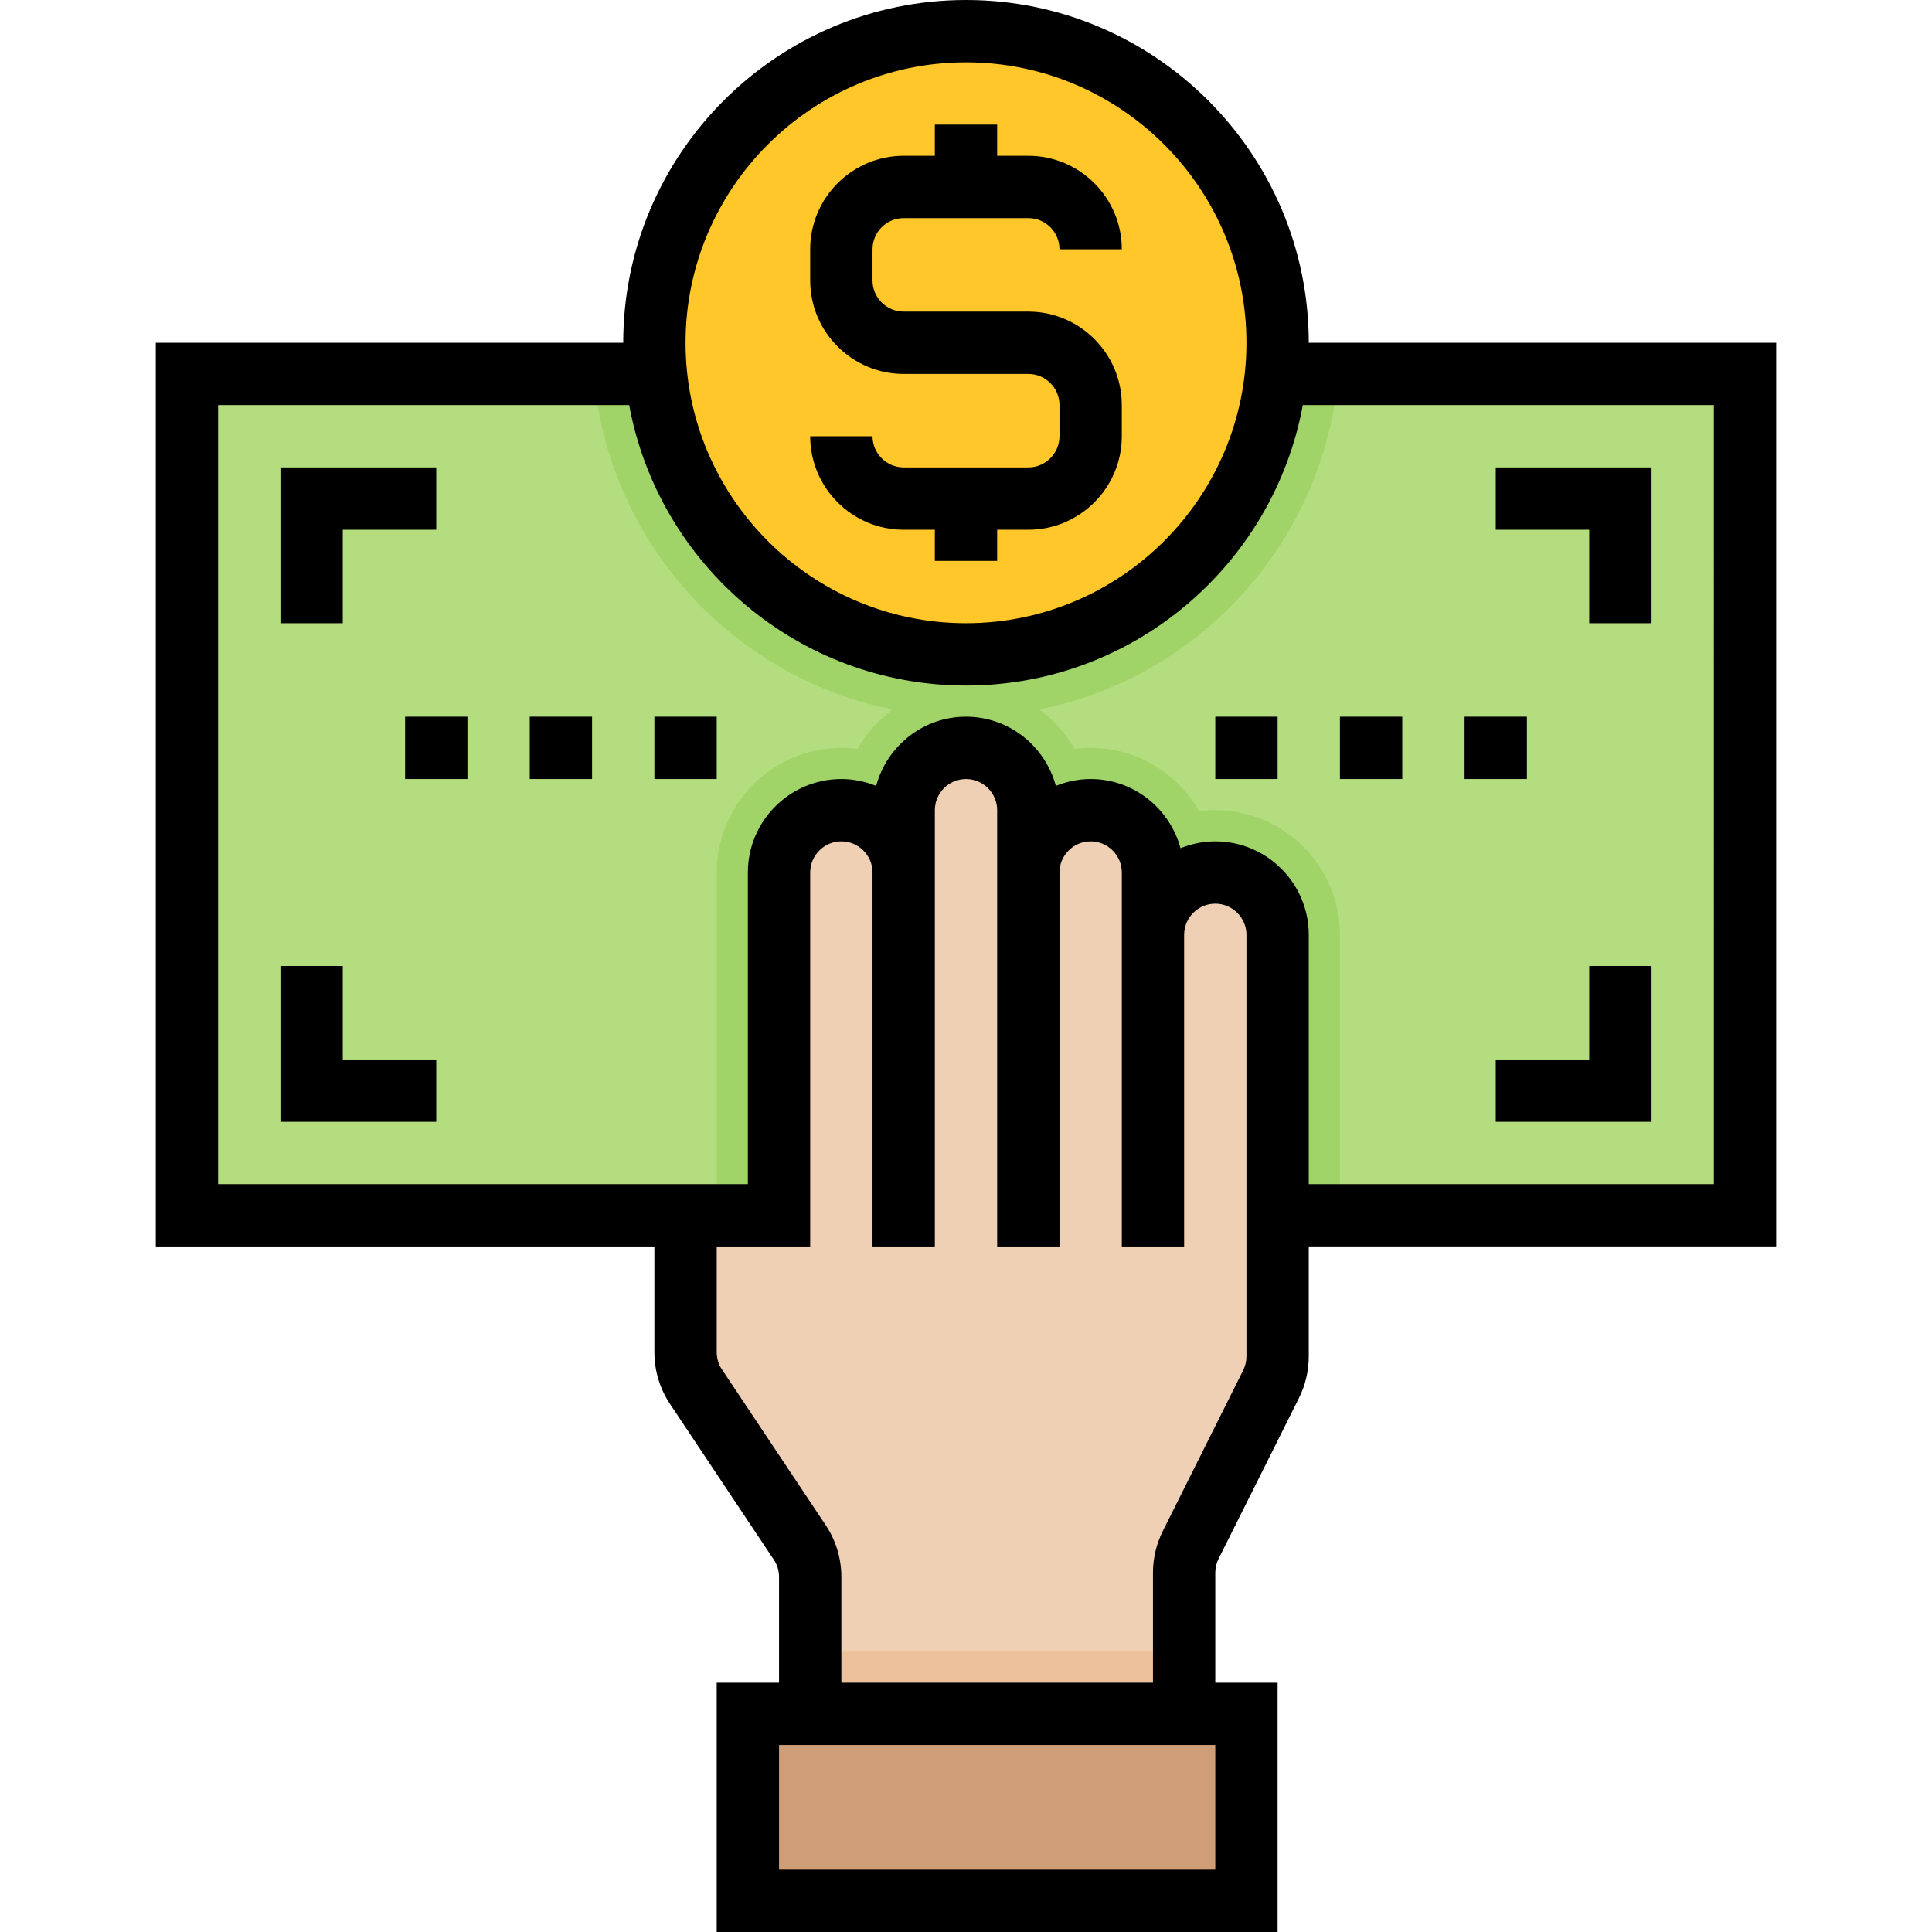<svg height="496pt" viewBox="-40 0 496 496" width="496pt" xmlns="http://www.w3.org/2000/svg"><path d="m288 96h120v216h-400v-216zm0 0" fill="#b4dd7f"/><path d="m288 96h-175.594c4.09 49.199 45.355 88 95.594 88s91.504-38.801 95.594-88zm0 0" fill="#a0d468"/><path d="m288 88c0 44.184-35.816 80-80 80s-80-35.816-80-80 35.816-80 80-80 80 35.816 80 80zm0 0" fill="#ffc729"/><path d="m152 440h128v48h-128zm0 0" fill="#cf9e76"/><path d="m144 312h160v-72c0-17.648-14.352-32-32-32-1.406 0-2.793.098-4.145.266-5.496-9.707-15.926-16.266-27.855-16.266-1.406 0-2.793.098-4.145.266-5.496-9.707-15.926-16.266-27.855-16.266s-22.359 6.559-27.855 16.266c-1.352-.168-2.738-.266-4.145-.266-17.648 0-32 14.352-32 32zm0 0" fill="#a0d468"/><path d="m272 224c-8.84 0-16 7.16-16 16v-16c0-8.84-7.16-16-16-16s-16 7.16-16 16v-16c0-8.84-7.16-16-16-16s-16 7.16-16 16v16c0-8.84-7.16-16-16-16s-16 7.16-16 16v88h-24v35.152c0 3.16.938 6.246 2.688 8.871l26.625 39.938c1.75 2.641 2.688 5.727 2.688 8.887v35.152h96v-36.223c0-2.48.574-4.938 1.688-7.152l20.625-41.242c1.113-2.223 1.688-4.68 1.688-7.16v-108.223c0-8.84-7.16-16-16-16zm0 0" fill="#f0d0b4"/><path d="m168 424h96v16h-96zm0 0" fill="#ecc19c"/><path d="m416 88h-120c0-48.52-39.48-88-88-88s-88 39.48-88 88h-120v232h128v27.16c0 4.762 1.391 9.359 4.031 13.312l26.625 39.941c.879 1.312 1.344 2.844 1.344 4.426v27.16h-16v64h144v-64h-16v-28.223c0-1.234.297-2.48.84-3.578l20.625-41.246c1.664-3.312 2.535-7.023 2.535-10.73v-28.223h120zm-208-72c39.695 0 72 32.305 72 72s-32.305 72-72 72-72-32.305-72-72 32.305-72 72-72zm64 464h-112v-32h112zm8-131.777c0 1.234-.297 2.48-.84 3.578l-20.625 41.246c-1.664 3.312-2.535 7.023-2.535 10.73v28.223h-80v-27.16c0-4.762-1.391-9.359-4.031-13.312l-26.625-39.941c-.879-1.312-1.344-2.844-1.344-4.426v-27.16h24v-96c0-4.406 3.594-8 8-8s8 3.594 8 8v96h16v-112c0-4.406 3.594-8 8-8s8 3.594 8 8v112h16v-96c0-4.406 3.594-8 8-8s8 3.594 8 8v96h16v-80c0-4.406 3.594-8 8-8s8 3.594 8 8zm120-44.223h-104v-64c0-13.23-10.77-24-24-24-3.16 0-6.16.648-8.93 1.762-2.758-10.203-12.008-17.762-23.07-17.762-3.16 0-6.16.648-8.93 1.762-2.758-10.203-12.008-17.762-23.07-17.762s-20.305 7.559-23.07 17.762c-2.77-1.113-5.77-1.762-8.93-1.762-13.23 0-24 10.77-24 24v80h-136v-200h105.527c7.551 40.895 43.418 72 86.473 72s78.922-31.105 86.473-72h105.527zm0 0"/><path d="m224 120h-32c-4.406 0-8-3.594-8-8h-16c0 13.23 10.77 24 24 24h8v8h16v-8h8c13.23 0 24-10.77 24-24v-8c0-13.23-10.77-24-24-24h-32c-4.406 0-8-3.594-8-8v-8c0-4.406 3.594-8 8-8h32c4.406 0 8 3.594 8 8h16c0-13.23-10.77-24-24-24h-8v-8h-16v8h-8c-13.23 0-24 10.77-24 24v8c0 13.23 10.77 24 24 24h32c4.406 0 8 3.594 8 8v8c0 4.406-3.594 8-8 8zm0 0"/><path d="m48 136h24v-16h-40v40h16zm0 0"/><path d="m48 248h-16v40h40v-16h-24zm0 0"/><path d="m368 160h16v-40h-40v16h24zm0 0"/><path d="m368 272h-24v16h40v-40h-16zm0 0"/><path d="m272 184h16v16h-16zm0 0"/><path d="m304 184h16v16h-16zm0 0"/><path d="m336 184h16v16h-16zm0 0"/><path d="m64 184h16v16h-16zm0 0"/><path d="m96 184h16v16h-16zm0 0"/><path d="m128 184h16v16h-16zm0 0"/></svg>